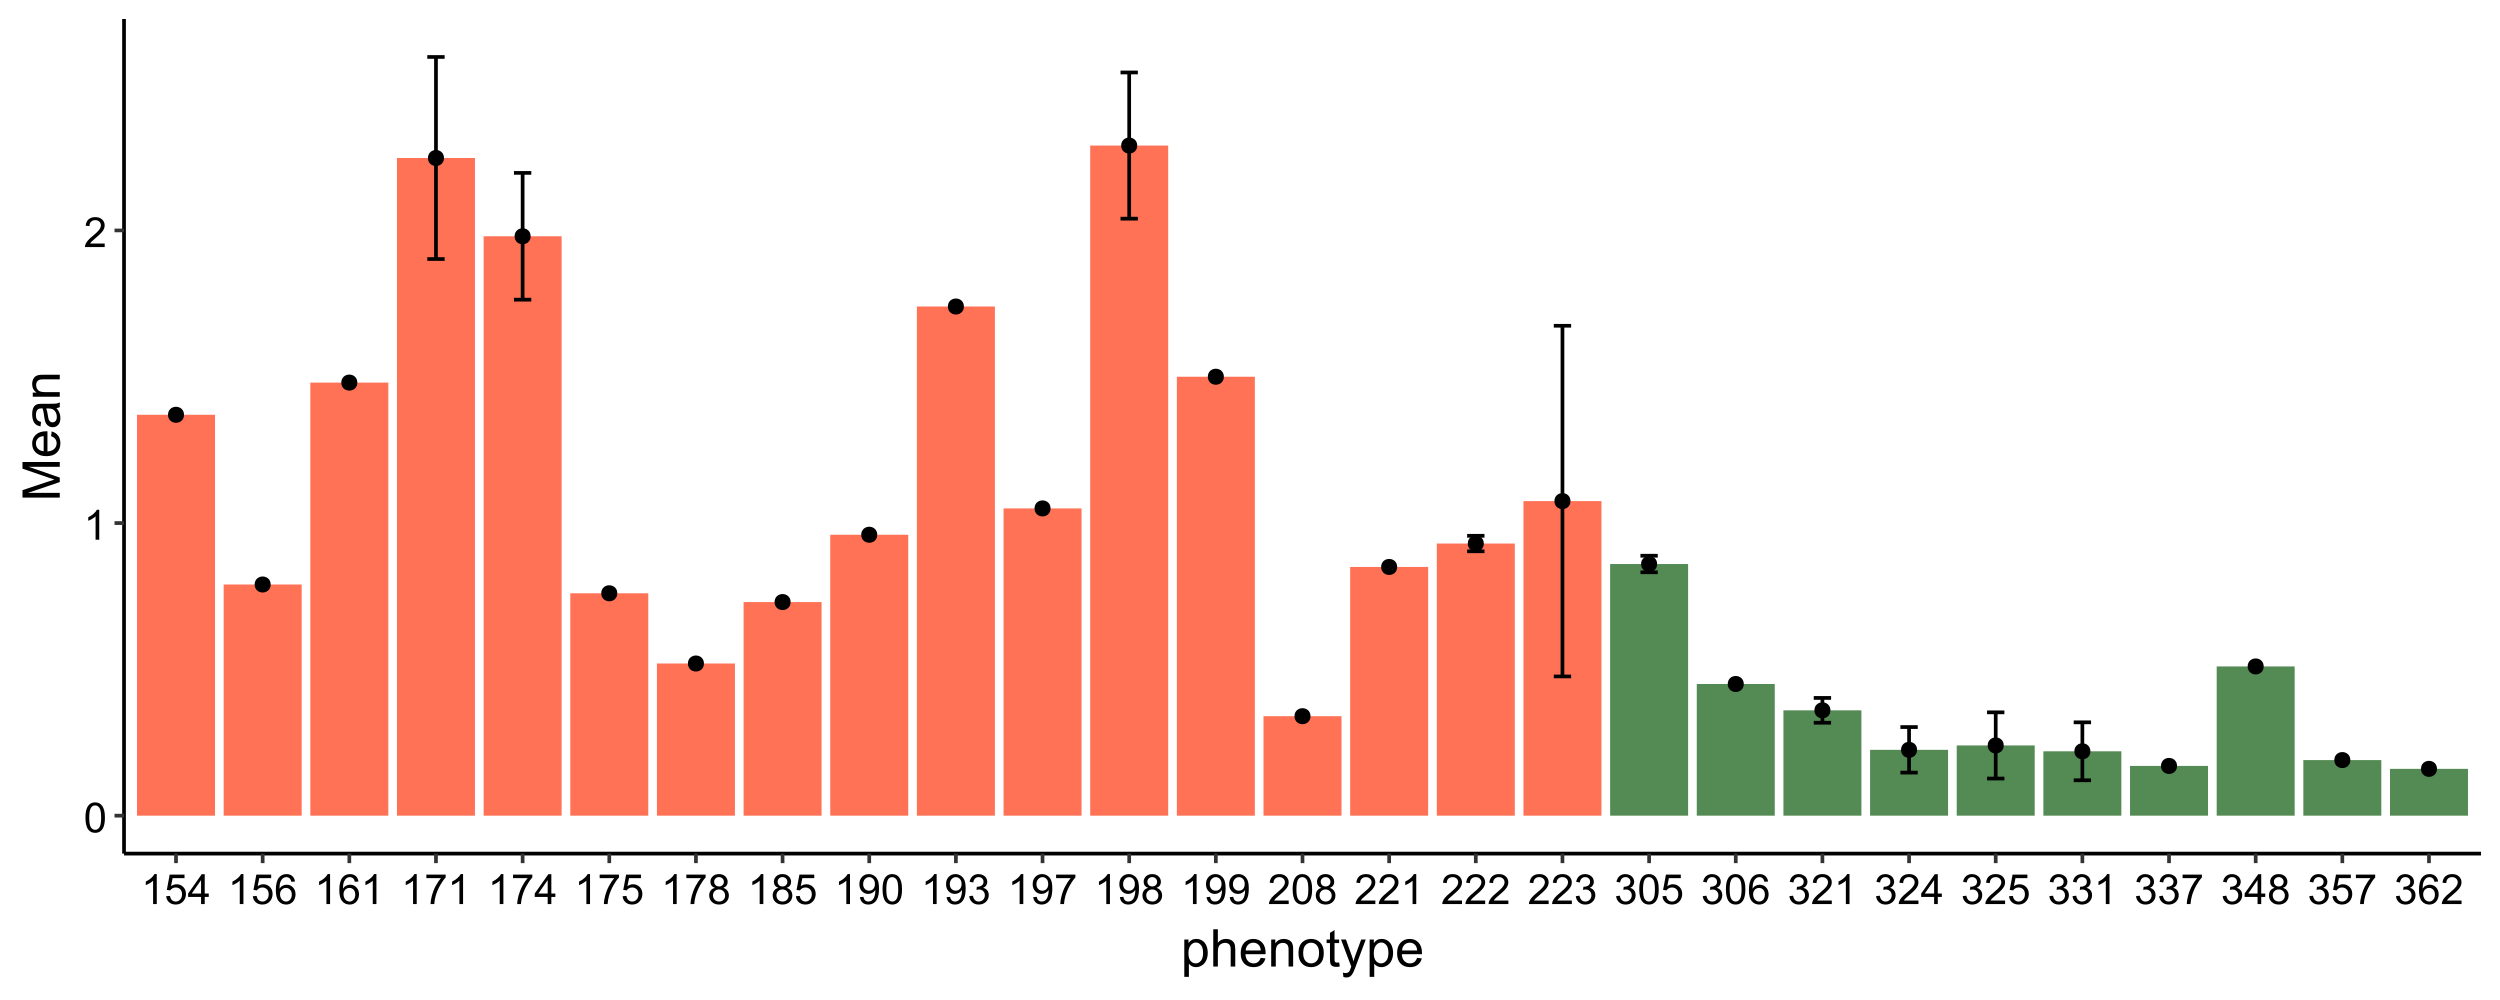 <?xml version="1.0" encoding="UTF-8"?>
<svg xmlns="http://www.w3.org/2000/svg" xmlns:xlink="http://www.w3.org/1999/xlink" width="720" height="288" viewBox="0 0 720 288">
<defs>
<g>
<g id="glyph-0-0">
<path d="M 0.5 -4.234 C 0.5 -5.25 0.602 -6.07 0.812 -6.688 C 1.02 -7.309 1.332 -7.785 1.742 -8.121 C 2.156 -8.457 2.672 -8.625 3.297 -8.625 C 3.758 -8.625 4.164 -8.531 4.512 -8.348 C 4.859 -8.16 5.145 -7.895 5.375 -7.543 C 5.598 -7.195 5.777 -6.77 5.906 -6.266 C 6.035 -5.766 6.102 -5.086 6.102 -4.234 C 6.102 -3.227 5.996 -2.414 5.789 -1.797 C 5.582 -1.176 5.273 -0.699 4.859 -0.359 C 4.449 -0.023 3.926 0.148 3.297 0.148 C 2.469 0.148 1.82 -0.152 1.348 -0.742 C 0.781 -1.461 0.5 -2.621 0.5 -4.234 M 1.582 -4.234 C 1.582 -2.824 1.746 -1.887 2.078 -1.422 C 2.406 -0.953 2.812 -0.719 3.297 -0.719 C 3.781 -0.719 4.191 -0.953 4.52 -1.422 C 4.852 -1.891 5.016 -2.828 5.016 -4.234 C 5.016 -5.648 4.852 -6.59 4.52 -7.055 C 4.191 -7.52 3.781 -7.75 3.289 -7.75 C 2.801 -7.75 2.414 -7.547 2.125 -7.137 C 1.766 -6.613 1.582 -5.645 1.582 -4.234 Z M 1.582 -4.234 "/>
</g>
<g id="glyph-0-1">
<path d="M 4.469 0 L 3.414 0 L 3.414 -6.719 C 3.16 -6.477 2.828 -6.234 2.418 -5.992 C 2.004 -5.75 1.633 -5.57 1.305 -5.449 L 1.305 -6.469 C 1.895 -6.746 2.41 -7.082 2.852 -7.477 C 3.293 -7.871 3.605 -8.254 3.789 -8.625 L 4.469 -8.625 Z M 4.469 0 "/>
</g>
<g id="glyph-0-2">
<path d="M 6.039 -1.016 L 6.039 0 L 0.363 0 C 0.355 -0.254 0.395 -0.5 0.484 -0.734 C 0.629 -1.117 0.863 -1.5 1.18 -1.875 C 1.5 -2.25 1.957 -2.684 2.562 -3.176 C 3.492 -3.941 4.125 -4.547 4.453 -4.996 C 4.781 -5.441 4.945 -5.867 4.945 -6.266 C 4.945 -6.68 4.797 -7.035 4.496 -7.32 C 4.199 -7.609 3.809 -7.75 3.328 -7.75 C 2.82 -7.75 2.414 -7.602 2.109 -7.297 C 1.805 -6.992 1.648 -6.57 1.648 -6.031 L 0.562 -6.141 C 0.637 -6.949 0.918 -7.566 1.398 -7.988 C 1.883 -8.414 2.535 -8.625 3.352 -8.625 C 4.176 -8.625 4.828 -8.398 5.309 -7.938 C 5.789 -7.484 6.031 -6.914 6.031 -6.242 C 6.031 -5.895 5.957 -5.559 5.82 -5.227 C 5.676 -4.895 5.445 -4.543 5.117 -4.18 C 4.793 -3.809 4.25 -3.305 3.492 -2.664 C 2.859 -2.133 2.453 -1.773 2.273 -1.586 C 2.094 -1.395 1.945 -1.203 1.828 -1.016 Z M 6.039 -1.016 "/>
</g>
<g id="glyph-0-3">
<path d="M 0.5 -2.25 L 1.605 -2.344 C 1.688 -1.805 1.879 -1.398 2.176 -1.129 C 2.477 -0.855 2.836 -0.719 3.258 -0.719 C 3.766 -0.719 4.195 -0.91 4.547 -1.297 C 4.898 -1.676 5.074 -2.188 5.074 -2.82 C 5.074 -3.418 4.906 -3.895 4.566 -4.242 C 4.23 -4.59 3.785 -4.762 3.242 -4.766 C 2.898 -4.762 2.594 -4.688 2.32 -4.531 C 2.047 -4.379 1.832 -4.18 1.676 -3.93 L 0.688 -4.062 L 1.516 -8.473 L 5.789 -8.473 L 5.789 -7.465 L 2.359 -7.465 L 1.898 -5.156 C 2.414 -5.516 2.953 -5.695 3.523 -5.695 C 4.273 -5.695 4.906 -5.434 5.422 -4.914 C 5.938 -4.395 6.195 -3.727 6.195 -2.914 C 6.195 -2.133 5.965 -1.461 5.516 -0.898 C 4.961 -0.203 4.211 0.148 3.258 0.148 C 2.477 0.148 1.84 -0.074 1.344 -0.508 C 0.852 -0.945 0.57 -1.527 0.5 -2.25 Z M 0.5 -2.25 "/>
</g>
<g id="glyph-0-4">
<path d="M 3.879 0 L 3.879 -2.055 L 0.152 -2.055 L 0.152 -3.023 L 4.07 -8.59 L 4.934 -8.59 L 4.934 -3.023 L 6.094 -3.023 L 6.094 -2.055 L 4.934 -2.055 L 4.934 0 L 3.879 0 M 3.879 -3.023 L 3.879 -6.898 L 1.188 -3.023 Z M 3.879 -3.023 "/>
</g>
<g id="glyph-0-5">
<path d="M 5.969 -6.484 L 4.922 -6.406 C 4.828 -6.816 4.695 -7.117 4.523 -7.305 C 4.238 -7.605 3.887 -7.758 3.469 -7.758 C 3.133 -7.758 2.836 -7.664 2.586 -7.477 C 2.25 -7.234 1.988 -6.879 1.797 -6.414 C 1.605 -5.949 1.508 -5.289 1.5 -4.43 C 1.754 -4.816 2.062 -5.102 2.43 -5.289 C 2.797 -5.477 3.184 -5.57 3.586 -5.57 C 4.289 -5.57 4.887 -5.312 5.383 -4.797 C 5.875 -4.277 6.125 -3.609 6.125 -2.789 C 6.125 -2.25 6.008 -1.75 5.773 -1.285 C 5.543 -0.824 5.223 -0.469 4.816 -0.223 C 4.41 0.023 3.949 0.148 3.434 0.148 C 2.555 0.148 1.836 -0.176 1.281 -0.824 C 0.727 -1.469 0.453 -2.535 0.453 -4.02 C 0.453 -5.68 0.758 -6.887 1.371 -7.641 C 1.906 -8.297 2.625 -8.625 3.531 -8.625 C 4.207 -8.625 4.762 -8.434 5.195 -8.055 C 5.625 -7.676 5.883 -7.156 5.969 -6.484 M 1.664 -2.781 C 1.664 -2.422 1.742 -2.07 1.895 -1.742 C 2.051 -1.406 2.266 -1.156 2.543 -0.98 C 2.82 -0.809 3.109 -0.719 3.414 -0.719 C 3.859 -0.719 4.242 -0.898 4.562 -1.258 C 4.883 -1.617 5.043 -2.105 5.047 -2.727 C 5.043 -3.316 4.887 -3.785 4.57 -4.129 C 4.254 -4.469 3.855 -4.641 3.375 -4.641 C 2.898 -4.641 2.492 -4.469 2.164 -4.129 C 1.828 -3.785 1.664 -3.336 1.664 -2.781 Z M 1.664 -2.781 "/>
</g>
<g id="glyph-0-6">
<path d="M 0.57 -7.465 L 0.57 -8.477 L 6.129 -8.477 L 6.129 -7.656 C 5.582 -7.074 5.039 -6.301 4.504 -5.336 C 3.965 -4.371 3.551 -3.383 3.258 -2.359 C 3.047 -1.641 2.914 -0.855 2.852 0 L 1.77 0 C 1.781 -0.676 1.914 -1.492 2.168 -2.449 C 2.422 -3.406 2.785 -4.328 3.262 -5.219 C 3.734 -6.105 4.238 -6.855 4.773 -7.465 Z M 0.57 -7.465 "/>
</g>
<g id="glyph-0-7">
<path d="M 2.121 -4.656 C 1.684 -4.816 1.359 -5.047 1.148 -5.344 C 0.938 -5.641 0.832 -5.996 0.832 -6.41 C 0.832 -7.035 1.059 -7.559 1.508 -7.984 C 1.953 -8.41 2.551 -8.625 3.297 -8.625 C 4.047 -8.625 4.652 -8.406 5.109 -7.973 C 5.566 -7.535 5.797 -7.004 5.797 -6.383 C 5.797 -5.98 5.691 -5.637 5.48 -5.34 C 5.273 -5.047 4.953 -4.816 4.531 -4.656 C 5.055 -4.484 5.457 -4.207 5.734 -3.828 C 6.008 -3.441 6.148 -2.984 6.148 -2.453 C 6.148 -1.719 5.887 -1.102 5.367 -0.602 C 4.848 -0.105 4.164 0.148 3.316 0.148 C 2.469 0.148 1.785 -0.105 1.266 -0.605 C 0.746 -1.109 0.484 -1.734 0.484 -2.484 C 0.484 -3.043 0.629 -3.512 0.91 -3.887 C 1.195 -4.266 1.598 -4.52 2.121 -4.656 M 1.91 -6.445 C 1.91 -6.039 2.039 -5.707 2.305 -5.449 C 2.562 -5.191 2.902 -5.062 3.32 -5.062 C 3.727 -5.062 4.062 -5.191 4.32 -5.445 C 4.582 -5.703 4.711 -6.016 4.711 -6.387 C 4.711 -6.773 4.578 -7.098 4.309 -7.363 C 4.043 -7.625 3.711 -7.758 3.312 -7.758 C 2.906 -7.758 2.574 -7.629 2.309 -7.371 C 2.043 -7.113 1.91 -6.805 1.91 -6.445 M 1.57 -2.477 C 1.57 -2.176 1.641 -1.887 1.785 -1.605 C 1.926 -1.324 2.141 -1.105 2.422 -0.953 C 2.703 -0.797 3.004 -0.719 3.328 -0.719 C 3.832 -0.719 4.25 -0.883 4.578 -1.207 C 4.906 -1.531 5.07 -1.941 5.07 -2.445 C 5.07 -2.949 4.898 -3.371 4.562 -3.703 C 4.223 -4.035 3.801 -4.203 3.293 -4.203 C 2.797 -4.203 2.387 -4.039 2.059 -3.711 C 1.734 -3.383 1.57 -2.969 1.57 -2.477 Z M 1.57 -2.477 "/>
</g>
<g id="glyph-0-8">
<path d="M 0.656 -1.984 L 1.672 -2.078 C 1.754 -1.602 1.918 -1.258 2.164 -1.043 C 2.402 -0.828 2.715 -0.719 3.094 -0.719 C 3.418 -0.719 3.703 -0.793 3.945 -0.945 C 4.191 -1.09 4.391 -1.289 4.547 -1.539 C 4.703 -1.785 4.832 -2.121 4.938 -2.543 C 5.043 -2.965 5.098 -3.395 5.098 -3.832 C 5.098 -3.879 5.094 -3.949 5.094 -4.043 C 4.883 -3.707 4.594 -3.434 4.227 -3.227 C 3.863 -3.016 3.465 -2.914 3.039 -2.914 C 2.328 -2.914 1.727 -3.172 1.234 -3.688 C 0.742 -4.203 0.5 -4.883 0.5 -5.727 C 0.5 -6.594 0.754 -7.297 1.27 -7.828 C 1.781 -8.359 2.426 -8.625 3.199 -8.625 C 3.758 -8.625 4.27 -8.473 4.73 -8.172 C 5.195 -7.871 5.547 -7.445 5.785 -6.887 C 6.027 -6.332 6.148 -5.523 6.148 -4.469 C 6.148 -3.371 6.027 -2.5 5.789 -1.848 C 5.551 -1.199 5.195 -0.703 4.727 -0.363 C 4.254 -0.023 3.703 0.148 3.07 0.148 C 2.398 0.148 1.848 -0.039 1.422 -0.414 C 0.996 -0.785 0.742 -1.309 0.656 -1.984 M 4.977 -5.777 C 4.973 -6.383 4.812 -6.863 4.492 -7.219 C 4.168 -7.574 3.781 -7.75 3.328 -7.75 C 2.859 -7.75 2.449 -7.559 2.102 -7.18 C 1.754 -6.793 1.582 -6.297 1.582 -5.688 C 1.582 -5.141 1.746 -4.699 2.078 -4.355 C 2.406 -4.016 2.812 -3.844 3.297 -3.844 C 3.785 -3.844 4.188 -4.016 4.504 -4.355 C 4.816 -4.699 4.973 -5.172 4.977 -5.777 Z M 4.977 -5.777 "/>
</g>
<g id="glyph-0-9">
<path d="M 0.504 -2.266 L 1.559 -2.406 C 1.68 -1.812 1.887 -1.379 2.176 -1.117 C 2.469 -0.852 2.82 -0.719 3.242 -0.719 C 3.734 -0.719 4.156 -0.891 4.496 -1.234 C 4.84 -1.578 5.008 -2.004 5.008 -2.516 C 5.008 -2.996 4.852 -3.398 4.535 -3.711 C 4.219 -4.027 3.816 -4.184 3.328 -4.184 C 3.129 -4.184 2.879 -4.145 2.586 -4.066 L 2.703 -4.992 C 2.773 -4.984 2.828 -4.98 2.871 -4.98 C 3.32 -4.98 3.723 -5.098 4.086 -5.332 C 4.441 -5.566 4.621 -5.926 4.625 -6.414 C 4.621 -6.805 4.492 -7.121 4.23 -7.375 C 3.969 -7.629 3.629 -7.758 3.219 -7.758 C 2.805 -7.758 2.465 -7.629 2.191 -7.371 C 1.918 -7.113 1.742 -6.727 1.664 -6.211 L 0.609 -6.398 C 0.738 -7.105 1.031 -7.652 1.488 -8.043 C 1.945 -8.43 2.516 -8.625 3.195 -8.625 C 3.664 -8.625 4.094 -8.523 4.488 -8.324 C 4.883 -8.121 5.184 -7.848 5.395 -7.5 C 5.602 -7.152 5.707 -6.781 5.707 -6.391 C 5.707 -6.02 5.609 -5.684 5.406 -5.379 C 5.211 -5.074 4.914 -4.832 4.523 -4.652 C 5.031 -4.535 5.426 -4.293 5.707 -3.922 C 5.988 -3.555 6.129 -3.09 6.129 -2.539 C 6.129 -1.789 5.855 -1.152 5.309 -0.629 C 4.762 -0.109 4.07 0.152 3.234 0.152 C 2.48 0.152 1.855 -0.074 1.355 -0.523 C 0.859 -0.969 0.574 -1.555 0.504 -2.266 Z M 0.504 -2.266 "/>
</g>
<g id="glyph-1-0">
<path d="M 0.988 2.98 L 0.988 -7.777 L 2.191 -7.777 L 2.191 -6.766 C 2.473 -7.164 2.793 -7.461 3.148 -7.656 C 3.504 -7.855 3.938 -7.953 4.445 -7.953 C 5.109 -7.953 5.695 -7.781 6.203 -7.441 C 6.711 -7.098 7.094 -6.617 7.352 -5.996 C 7.613 -5.371 7.742 -4.691 7.742 -3.949 C 7.742 -3.152 7.598 -2.434 7.312 -1.797 C 7.027 -1.16 6.613 -0.672 6.066 -0.332 C 5.523 0.008 4.953 0.176 4.352 0.176 C 3.91 0.176 3.516 0.082 3.168 -0.102 C 2.82 -0.289 2.531 -0.523 2.309 -0.805 L 2.309 2.98 L 0.988 2.98 M 2.184 -3.844 C 2.184 -2.844 2.387 -2.105 2.789 -1.625 C 3.195 -1.148 3.688 -0.906 4.262 -0.906 C 4.848 -0.906 5.352 -1.156 5.77 -1.652 C 6.184 -2.148 6.395 -2.914 6.395 -3.953 C 6.395 -4.945 6.191 -5.688 5.781 -6.18 C 5.375 -6.676 4.887 -6.922 4.32 -6.922 C 3.758 -6.922 3.262 -6.66 2.832 -6.133 C 2.398 -5.609 2.184 -4.848 2.184 -3.844 Z M 2.184 -3.844 "/>
</g>
<g id="glyph-1-1">
<path d="M 0.988 0 L 0.988 -10.738 L 2.309 -10.738 L 2.309 -6.883 C 2.922 -7.598 3.699 -7.953 4.637 -7.953 C 5.211 -7.953 5.711 -7.84 6.137 -7.613 C 6.562 -7.387 6.867 -7.074 7.051 -6.672 C 7.234 -6.273 7.324 -5.691 7.324 -4.93 L 7.324 0 L 6.008 0 L 6.008 -4.93 C 6.008 -5.59 5.863 -6.066 5.578 -6.367 C 5.293 -6.668 4.887 -6.82 4.367 -6.82 C 3.973 -6.82 3.605 -6.719 3.262 -6.516 C 2.918 -6.312 2.672 -6.039 2.527 -5.691 C 2.379 -5.344 2.309 -4.867 2.309 -4.254 L 2.309 0 Z M 0.988 0 "/>
</g>
<g id="glyph-1-2">
<path d="M 6.312 -2.504 L 7.676 -2.336 C 7.461 -1.539 7.062 -0.922 6.48 -0.484 C 5.902 -0.043 5.16 0.176 4.254 0.176 C 3.117 0.176 2.215 -0.176 1.551 -0.875 C 0.883 -1.574 0.551 -2.559 0.551 -3.824 C 0.551 -5.133 0.887 -6.148 1.559 -6.871 C 2.234 -7.594 3.109 -7.953 4.184 -7.953 C 5.223 -7.953 6.07 -7.602 6.73 -6.891 C 7.391 -6.184 7.719 -5.188 7.719 -3.902 C 7.719 -3.824 7.719 -3.707 7.711 -3.551 L 1.91 -3.551 C 1.961 -2.699 2.203 -2.043 2.637 -1.59 C 3.07 -1.137 3.613 -0.906 4.262 -0.906 C 4.746 -0.906 5.16 -1.035 5.5 -1.289 C 5.844 -1.543 6.113 -1.949 6.312 -2.504 M 1.984 -4.637 L 6.328 -4.637 C 6.27 -5.289 6.102 -5.781 5.828 -6.109 C 5.41 -6.617 4.867 -6.871 4.195 -6.871 C 3.59 -6.871 3.082 -6.668 2.668 -6.262 C 2.258 -5.855 2.027 -5.316 1.984 -4.637 Z M 1.984 -4.637 "/>
</g>
<g id="glyph-1-3">
<path d="M 0.988 0 L 0.988 -7.777 L 2.176 -7.777 L 2.176 -6.672 C 2.746 -7.527 3.57 -7.953 4.652 -7.953 C 5.121 -7.953 5.551 -7.871 5.945 -7.703 C 6.336 -7.531 6.629 -7.312 6.828 -7.039 C 7.02 -6.766 7.156 -6.441 7.234 -6.062 C 7.285 -5.82 7.309 -5.395 7.309 -4.781 L 7.309 0 L 5.992 0 L 5.992 -4.73 C 5.992 -5.27 5.941 -5.672 5.836 -5.938 C 5.734 -6.203 5.555 -6.414 5.293 -6.574 C 5.031 -6.73 4.723 -6.812 4.371 -6.812 C 3.812 -6.812 3.328 -6.633 2.918 -6.277 C 2.512 -5.922 2.309 -5.242 2.309 -4.25 L 2.309 0 Z M 0.988 0 "/>
</g>
<g id="glyph-1-4">
<path d="M 0.5 -3.891 C 0.5 -5.328 0.898 -6.395 1.699 -7.09 C 2.367 -7.664 3.184 -7.953 4.145 -7.953 C 5.215 -7.953 6.09 -7.605 6.766 -6.902 C 7.445 -6.203 7.785 -5.234 7.785 -4 C 7.785 -2.996 7.637 -2.211 7.336 -1.637 C 7.035 -1.062 6.598 -0.617 6.023 -0.301 C 5.449 0.016 4.824 0.176 4.145 0.176 C 3.055 0.176 2.176 -0.172 1.504 -0.871 C 0.832 -1.57 0.5 -2.574 0.5 -3.891 M 1.852 -3.891 C 1.852 -2.895 2.07 -2.148 2.504 -1.652 C 2.938 -1.156 3.484 -0.906 4.145 -0.906 C 4.801 -0.906 5.344 -1.156 5.777 -1.656 C 6.215 -2.152 6.43 -2.914 6.43 -3.934 C 6.43 -4.895 6.211 -5.625 5.773 -6.121 C 5.34 -6.613 4.793 -6.863 4.145 -6.863 C 3.484 -6.863 2.938 -6.617 2.504 -6.125 C 2.07 -5.629 1.852 -4.887 1.852 -3.891 Z M 1.852 -3.891 "/>
</g>
<g id="glyph-1-5">
<path d="M 3.867 -1.18 L 4.059 -0.016 C 3.688 0.062 3.355 0.102 3.062 0.102 C 2.582 0.102 2.211 0.027 1.949 -0.125 C 1.684 -0.277 1.5 -0.477 1.391 -0.723 C 1.285 -0.969 1.23 -1.488 1.23 -2.277 L 1.23 -6.754 L 0.266 -6.754 L 0.266 -7.777 L 1.23 -7.777 L 1.23 -9.703 L 2.543 -10.496 L 2.543 -7.777 L 3.867 -7.777 L 3.867 -6.754 L 2.543 -6.754 L 2.543 -2.203 C 2.543 -1.828 2.566 -1.586 2.609 -1.48 C 2.656 -1.371 2.734 -1.285 2.84 -1.223 C 2.941 -1.16 3.094 -1.129 3.289 -1.129 C 3.434 -1.129 3.629 -1.145 3.867 -1.18 Z M 3.867 -1.18 "/>
</g>
<g id="glyph-1-6">
<path d="M 0.93 2.996 L 0.785 1.758 C 1.07 1.836 1.324 1.875 1.539 1.875 C 1.832 1.875 2.066 1.824 2.242 1.727 C 2.418 1.629 2.562 1.492 2.672 1.32 C 2.758 1.188 2.891 0.859 3.078 0.336 C 3.102 0.266 3.141 0.156 3.195 0.016 L 0.242 -7.777 L 1.664 -7.777 L 3.281 -3.273 C 3.492 -2.703 3.68 -2.102 3.844 -1.473 C 3.996 -2.078 4.176 -2.668 4.387 -3.246 L 6.051 -7.777 L 7.367 -7.777 L 4.41 0.133 C 4.09 0.984 3.844 1.574 3.668 1.898 C 3.434 2.332 3.168 2.648 2.863 2.852 C 2.562 3.055 2.199 3.156 1.781 3.156 C 1.527 3.156 1.242 3.102 0.93 2.996 Z M 0.93 2.996 "/>
</g>
<g id="glyph-2-0">
<path d="M 0 -1.113 L -10.738 -1.113 L -10.738 -3.254 L -3.133 -5.793 C -2.426 -6.027 -1.898 -6.199 -1.547 -6.305 C -1.938 -6.43 -2.508 -6.617 -3.266 -6.879 L -10.738 -9.449 L -10.738 -11.359 L 0 -11.359 L 0 -9.992 L -8.988 -9.992 L 0 -6.871 L 0 -5.59 L -9.141 -2.484 L 0 -2.484 Z M 0 -1.113 "/>
</g>
<g id="glyph-2-1">
<path d="M -2.504 -6.312 L -2.336 -7.676 C -1.539 -7.461 -0.922 -7.062 -0.484 -6.48 C -0.043 -5.902 0.176 -5.16 0.176 -4.254 C 0.176 -3.117 -0.176 -2.215 -0.875 -1.551 C -1.574 -0.883 -2.559 -0.551 -3.824 -0.551 C -5.133 -0.551 -6.148 -0.887 -6.871 -1.559 C -7.594 -2.234 -7.953 -3.109 -7.953 -4.184 C -7.953 -5.223 -7.602 -6.07 -6.891 -6.73 C -6.184 -7.391 -5.188 -7.719 -3.902 -7.719 C -3.824 -7.719 -3.707 -7.719 -3.551 -7.711 L -3.551 -1.91 C -2.699 -1.961 -2.043 -2.203 -1.59 -2.637 C -1.137 -3.07 -0.906 -3.613 -0.906 -4.262 C -0.906 -4.746 -1.035 -5.16 -1.289 -5.5 C -1.543 -5.844 -1.949 -6.113 -2.504 -6.312 M -4.637 -1.984 L -4.637 -6.328 C -5.289 -6.27 -5.781 -6.102 -6.109 -5.828 C -6.617 -5.41 -6.871 -4.867 -6.871 -4.195 C -6.871 -3.59 -6.668 -3.082 -6.262 -2.668 C -5.855 -2.258 -5.316 -2.027 -4.637 -1.984 Z M -4.637 -1.984 "/>
</g>
<g id="glyph-2-2">
<path d="M -0.961 -6.062 C -0.543 -5.574 -0.25 -5.105 -0.082 -4.656 C 0.09 -4.203 0.176 -3.719 0.176 -3.199 C 0.176 -2.348 -0.031 -1.688 -0.449 -1.23 C -0.867 -0.77 -1.402 -0.543 -2.051 -0.543 C -2.43 -0.543 -2.781 -0.629 -3.094 -0.801 C -3.41 -0.977 -3.664 -1.203 -3.852 -1.484 C -4.043 -1.766 -4.188 -2.082 -4.285 -2.434 C -4.352 -2.691 -4.418 -3.082 -4.484 -3.605 C -4.609 -4.668 -4.762 -5.453 -4.938 -5.953 C -5.117 -5.961 -5.23 -5.961 -5.281 -5.961 C -5.816 -5.961 -6.195 -5.836 -6.414 -5.59 C -6.715 -5.25 -6.863 -4.75 -6.863 -4.086 C -6.863 -3.465 -6.754 -3.008 -6.535 -2.715 C -6.32 -2.418 -5.934 -2.199 -5.383 -2.059 L -5.559 -0.77 C -6.109 -0.887 -6.555 -1.078 -6.895 -1.348 C -7.234 -1.617 -7.496 -2.004 -7.68 -2.512 C -7.863 -3.02 -7.953 -3.609 -7.953 -4.277 C -7.953 -4.941 -7.875 -5.48 -7.719 -5.895 C -7.562 -6.312 -7.367 -6.617 -7.129 -6.812 C -6.895 -7.008 -6.594 -7.145 -6.234 -7.223 C -6.008 -7.266 -5.602 -7.289 -5.016 -7.289 L -3.258 -7.289 C -2.035 -7.289 -1.258 -7.316 -0.934 -7.371 C -0.609 -7.43 -0.297 -7.539 0 -7.703 L 0 -6.328 C -0.273 -6.191 -0.594 -6.102 -0.961 -6.062 M -3.902 -5.953 C -3.707 -5.477 -3.543 -4.758 -3.406 -3.801 C -3.328 -3.258 -3.238 -2.875 -3.141 -2.652 C -3.043 -2.426 -2.902 -2.254 -2.715 -2.133 C -2.527 -2.008 -2.316 -1.949 -2.086 -1.949 C -1.734 -1.949 -1.441 -2.082 -1.207 -2.348 C -0.973 -2.613 -0.855 -3.004 -0.855 -3.516 C -0.855 -4.023 -0.969 -4.477 -1.191 -4.871 C -1.414 -5.266 -1.715 -5.555 -2.102 -5.742 C -2.398 -5.883 -2.84 -5.953 -3.422 -5.953 Z M -3.902 -5.953 "/>
</g>
<g id="glyph-2-3">
<path d="M 0 -0.988 L -7.777 -0.988 L -7.777 -2.176 L -6.672 -2.176 C -7.527 -2.746 -7.953 -3.57 -7.953 -4.652 C -7.953 -5.121 -7.871 -5.551 -7.703 -5.945 C -7.531 -6.336 -7.312 -6.629 -7.039 -6.828 C -6.766 -7.02 -6.441 -7.156 -6.062 -7.234 C -5.82 -7.285 -5.395 -7.309 -4.781 -7.309 L 0 -7.309 L 0 -5.992 L -4.73 -5.992 C -5.27 -5.992 -5.672 -5.941 -5.938 -5.836 C -6.203 -5.734 -6.414 -5.555 -6.574 -5.293 C -6.73 -5.031 -6.812 -4.723 -6.812 -4.371 C -6.812 -3.812 -6.633 -3.328 -6.277 -2.918 C -5.922 -2.512 -5.242 -2.309 -4.25 -2.309 L 0 -2.309 Z M 0 -0.988 "/>
</g>
</g>
<clipPath id="clip-0">
<path clip-rule="nonzero" d="M 35.719 5.48 L 714.52 5.48 L 714.52 245.84 L 35.719 245.84 Z M 35.719 5.48 "/>
</clipPath>
</defs>
<rect x="-72" y="-28.8" width="864" height="345.6" fill="rgb(100%, 100%, 100%)" fill-opacity="1"/>
<rect x="-72" y="-28.8" width="864" height="345.6" fill="rgb(100%, 100%, 100%)" fill-opacity="1"/>
<path fill="none" stroke-width="1.067" stroke-linecap="round" stroke-linejoin="round" stroke="rgb(100%, 100%, 100%)" stroke-opacity="1" stroke-miterlimit="10" d="M 0 288 L 720 288 L 720 0 L 0 0 Z M 0 288 "/>
<g clip-path="url(#clip-0)">
<path fill-rule="nonzero" fill="rgb(100%, 100%, 100%)" fill-opacity="1" d="M 35.719 245.84 L 714.52 245.84 L 714.52 5.48 L 35.719 5.48 Z M 35.719 245.84 "/>
</g>
<path fill-rule="nonzero" fill="rgb(100%, 44.706%, 33.725%)" fill-opacity="1" d="M 39.461 234.914 L 61.922 234.914 L 61.922 119.457 L 39.461 119.457 Z M 39.461 234.914 "/>
<path fill-rule="nonzero" fill="rgb(100%, 44.706%, 33.725%)" fill-opacity="1" d="M 64.418 234.914 L 86.879 234.914 L 86.879 168.336 L 64.418 168.336 Z M 64.418 234.914 "/>
<path fill-rule="nonzero" fill="rgb(100%, 44.706%, 33.725%)" fill-opacity="1" d="M 89.375 234.914 L 111.836 234.914 L 111.836 110.188 L 89.375 110.188 Z M 89.375 234.914 "/>
<path fill-rule="nonzero" fill="rgb(100%, 44.706%, 33.725%)" fill-opacity="1" d="M 114.328 234.914 L 136.789 234.914 L 136.789 45.504 L 114.328 45.504 Z M 114.328 234.914 "/>
<path fill-rule="nonzero" fill="rgb(100%, 44.706%, 33.725%)" fill-opacity="1" d="M 139.285 234.914 L 161.746 234.914 L 161.746 68.047 L 139.285 68.047 Z M 139.285 234.914 "/>
<path fill-rule="nonzero" fill="rgb(100%, 44.706%, 33.725%)" fill-opacity="1" d="M 164.242 234.914 L 186.703 234.914 L 186.703 170.863 L 164.242 170.863 Z M 164.242 234.914 "/>
<path fill-rule="nonzero" fill="rgb(100%, 44.706%, 33.725%)" fill-opacity="1" d="M 189.199 234.914 L 211.66 234.914 L 211.66 191.09 L 189.199 191.09 Z M 189.199 234.914 "/>
<path fill-rule="nonzero" fill="rgb(100%, 44.706%, 33.725%)" fill-opacity="1" d="M 214.152 234.914 L 236.613 234.914 L 236.613 173.395 L 214.152 173.395 Z M 214.152 234.914 "/>
<path fill-rule="nonzero" fill="rgb(100%, 44.706%, 33.725%)" fill-opacity="1" d="M 239.109 234.914 L 261.57 234.914 L 261.57 154.008 L 239.109 154.008 Z M 239.109 234.914 "/>
<path fill-rule="nonzero" fill="rgb(100%, 44.706%, 33.725%)" fill-opacity="1" d="M 264.066 234.914 L 286.527 234.914 L 286.527 88.273 L 264.066 88.273 Z M 264.066 234.914 "/>
<path fill-rule="nonzero" fill="rgb(100%, 44.706%, 33.725%)" fill-opacity="1" d="M 289.023 234.914 L 311.484 234.914 L 311.484 146.426 L 289.023 146.426 Z M 289.023 234.914 "/>
<path fill-rule="nonzero" fill="rgb(100%, 44.706%, 33.725%)" fill-opacity="1" d="M 313.977 234.914 L 336.438 234.914 L 336.438 41.922 L 313.977 41.922 Z M 313.977 234.914 "/>
<path fill-rule="nonzero" fill="rgb(100%, 44.706%, 33.725%)" fill-opacity="1" d="M 338.934 234.914 L 361.395 234.914 L 361.395 108.5 L 338.934 108.5 Z M 338.934 234.914 "/>
<path fill-rule="nonzero" fill="rgb(100%, 44.706%, 33.725%)" fill-opacity="1" d="M 363.891 234.914 L 386.352 234.914 L 386.352 206.262 L 363.891 206.262 Z M 363.891 234.914 "/>
<path fill-rule="nonzero" fill="rgb(100%, 44.706%, 33.725%)" fill-opacity="1" d="M 388.844 234.914 L 411.305 234.914 L 411.305 163.281 L 388.844 163.281 Z M 388.844 234.914 "/>
<path fill-rule="nonzero" fill="rgb(100%, 44.706%, 33.725%)" fill-opacity="1" d="M 413.801 234.914 L 436.262 234.914 L 436.262 156.539 L 413.801 156.539 Z M 413.801 234.914 "/>
<path fill-rule="nonzero" fill="rgb(100%, 44.706%, 33.725%)" fill-opacity="1" d="M 438.758 234.914 L 461.219 234.914 L 461.219 144.316 L 438.758 144.316 Z M 438.758 234.914 "/>
<path fill-rule="nonzero" fill="rgb(32.941%, 54.51%, 32.941%)" fill-opacity="1" d="M 463.715 234.914 L 486.176 234.914 L 486.176 162.438 L 463.715 162.438 Z M 463.715 234.914 "/>
<path fill-rule="nonzero" fill="rgb(32.941%, 54.51%, 32.941%)" fill-opacity="1" d="M 488.668 234.914 L 511.129 234.914 L 511.129 196.988 L 488.668 196.988 Z M 488.668 234.914 "/>
<path fill-rule="nonzero" fill="rgb(32.941%, 54.51%, 32.941%)" fill-opacity="1" d="M 513.625 234.914 L 536.086 234.914 L 536.086 204.574 L 513.625 204.574 Z M 513.625 234.914 "/>
<path fill-rule="nonzero" fill="rgb(32.941%, 54.51%, 32.941%)" fill-opacity="1" d="M 538.582 234.914 L 561.043 234.914 L 561.043 215.953 L 538.582 215.953 Z M 538.582 234.914 "/>
<path fill-rule="nonzero" fill="rgb(32.941%, 54.51%, 32.941%)" fill-opacity="1" d="M 563.535 234.914 L 585.996 234.914 L 585.996 214.688 L 563.535 214.688 Z M 563.535 234.914 "/>
<path fill-rule="nonzero" fill="rgb(32.941%, 54.51%, 32.941%)" fill-opacity="1" d="M 588.492 234.914 L 610.953 234.914 L 610.953 216.375 L 588.492 216.375 Z M 588.492 234.914 "/>
<path fill-rule="nonzero" fill="rgb(32.941%, 54.51%, 32.941%)" fill-opacity="1" d="M 613.449 234.914 L 635.91 234.914 L 635.91 220.586 L 613.449 220.586 Z M 613.449 234.914 "/>
<path fill-rule="nonzero" fill="rgb(32.941%, 54.51%, 32.941%)" fill-opacity="1" d="M 638.406 234.914 L 660.867 234.914 L 660.867 191.934 L 638.406 191.934 Z M 638.406 234.914 "/>
<path fill-rule="nonzero" fill="rgb(32.941%, 54.51%, 32.941%)" fill-opacity="1" d="M 663.359 234.914 L 685.82 234.914 L 685.82 218.902 L 663.359 218.902 Z M 663.359 234.914 "/>
<path fill-rule="nonzero" fill="rgb(32.941%, 54.51%, 32.941%)" fill-opacity="1" d="M 688.316 234.914 L 710.777 234.914 L 710.777 221.43 L 688.316 221.43 Z M 688.316 234.914 "/>
<path fill="none" stroke-width="1.067" stroke-linecap="butt" stroke-linejoin="round" stroke="rgb(0%, 0%, 0%)" stroke-opacity="1" stroke-miterlimit="10" d="M 123.062 16.406 L 128.055 16.406 "/>
<path fill="none" stroke-width="1.067" stroke-linecap="butt" stroke-linejoin="round" stroke="rgb(0%, 0%, 0%)" stroke-opacity="1" stroke-miterlimit="10" d="M 125.559 16.406 L 125.559 74.605 "/>
<path fill="none" stroke-width="1.067" stroke-linecap="butt" stroke-linejoin="round" stroke="rgb(0%, 0%, 0%)" stroke-opacity="1" stroke-miterlimit="10" d="M 123.062 74.605 L 128.055 74.605 "/>
<path fill="none" stroke-width="1.067" stroke-linecap="butt" stroke-linejoin="round" stroke="rgb(0%, 0%, 0%)" stroke-opacity="1" stroke-miterlimit="10" d="M 148.02 49.797 L 153.012 49.797 "/>
<path fill="none" stroke-width="1.067" stroke-linecap="butt" stroke-linejoin="round" stroke="rgb(0%, 0%, 0%)" stroke-opacity="1" stroke-miterlimit="10" d="M 150.516 49.797 L 150.516 86.301 "/>
<path fill="none" stroke-width="1.067" stroke-linecap="butt" stroke-linejoin="round" stroke="rgb(0%, 0%, 0%)" stroke-opacity="1" stroke-miterlimit="10" d="M 148.02 86.301 L 153.012 86.301 "/>
<path fill="none" stroke-width="1.067" stroke-linecap="butt" stroke-linejoin="round" stroke="rgb(0%, 0%, 0%)" stroke-opacity="1" stroke-miterlimit="10" d="M 322.711 20.871 L 327.703 20.871 "/>
<path fill="none" stroke-width="1.067" stroke-linecap="butt" stroke-linejoin="round" stroke="rgb(0%, 0%, 0%)" stroke-opacity="1" stroke-miterlimit="10" d="M 325.207 20.871 L 325.207 62.977 "/>
<path fill="none" stroke-width="1.067" stroke-linecap="butt" stroke-linejoin="round" stroke="rgb(0%, 0%, 0%)" stroke-opacity="1" stroke-miterlimit="10" d="M 322.711 62.977 L 327.703 62.977 "/>
<path fill="none" stroke-width="1.067" stroke-linecap="butt" stroke-linejoin="round" stroke="rgb(0%, 0%, 0%)" stroke-opacity="1" stroke-miterlimit="10" d="M 422.535 154.309 L 427.527 154.309 "/>
<path fill="none" stroke-width="1.067" stroke-linecap="butt" stroke-linejoin="round" stroke="rgb(0%, 0%, 0%)" stroke-opacity="1" stroke-miterlimit="10" d="M 425.031 154.309 L 425.031 158.77 "/>
<path fill="none" stroke-width="1.067" stroke-linecap="butt" stroke-linejoin="round" stroke="rgb(0%, 0%, 0%)" stroke-opacity="1" stroke-miterlimit="10" d="M 422.535 158.77 L 427.527 158.77 "/>
<path fill="none" stroke-width="1.067" stroke-linecap="butt" stroke-linejoin="round" stroke="rgb(0%, 0%, 0%)" stroke-opacity="1" stroke-miterlimit="10" d="M 447.492 93.824 L 452.484 93.824 "/>
<path fill="none" stroke-width="1.067" stroke-linecap="butt" stroke-linejoin="round" stroke="rgb(0%, 0%, 0%)" stroke-opacity="1" stroke-miterlimit="10" d="M 449.988 93.824 L 449.988 194.812 "/>
<path fill="none" stroke-width="1.067" stroke-linecap="butt" stroke-linejoin="round" stroke="rgb(0%, 0%, 0%)" stroke-opacity="1" stroke-miterlimit="10" d="M 447.492 194.812 L 452.484 194.812 "/>
<path fill="none" stroke-width="1.067" stroke-linecap="butt" stroke-linejoin="round" stroke="rgb(0%, 0%, 0%)" stroke-opacity="1" stroke-miterlimit="10" d="M 472.449 160.055 L 477.438 160.055 "/>
<path fill="none" stroke-width="1.067" stroke-linecap="butt" stroke-linejoin="round" stroke="rgb(0%, 0%, 0%)" stroke-opacity="1" stroke-miterlimit="10" d="M 474.945 160.055 L 474.945 164.82 "/>
<path fill="none" stroke-width="1.067" stroke-linecap="butt" stroke-linejoin="round" stroke="rgb(0%, 0%, 0%)" stroke-opacity="1" stroke-miterlimit="10" d="M 472.449 164.82 L 477.438 164.82 "/>
<path fill="none" stroke-width="1.067" stroke-linecap="butt" stroke-linejoin="round" stroke="rgb(0%, 0%, 0%)" stroke-opacity="1" stroke-miterlimit="10" d="M 522.359 201 L 527.352 201 "/>
<path fill="none" stroke-width="1.067" stroke-linecap="butt" stroke-linejoin="round" stroke="rgb(0%, 0%, 0%)" stroke-opacity="1" stroke-miterlimit="10" d="M 524.855 201 L 524.855 208.152 "/>
<path fill="none" stroke-width="1.067" stroke-linecap="butt" stroke-linejoin="round" stroke="rgb(0%, 0%, 0%)" stroke-opacity="1" stroke-miterlimit="10" d="M 522.359 208.152 L 527.352 208.152 "/>
<path fill="none" stroke-width="1.067" stroke-linecap="butt" stroke-linejoin="round" stroke="rgb(0%, 0%, 0%)" stroke-opacity="1" stroke-miterlimit="10" d="M 547.316 209.398 L 552.309 209.398 "/>
<path fill="none" stroke-width="1.067" stroke-linecap="butt" stroke-linejoin="round" stroke="rgb(0%, 0%, 0%)" stroke-opacity="1" stroke-miterlimit="10" d="M 549.812 209.398 L 549.812 222.508 "/>
<path fill="none" stroke-width="1.067" stroke-linecap="butt" stroke-linejoin="round" stroke="rgb(0%, 0%, 0%)" stroke-opacity="1" stroke-miterlimit="10" d="M 547.316 222.508 L 552.309 222.508 "/>
<path fill="none" stroke-width="1.067" stroke-linecap="butt" stroke-linejoin="round" stroke="rgb(0%, 0%, 0%)" stroke-opacity="1" stroke-miterlimit="10" d="M 572.273 205.152 L 577.262 205.152 "/>
<path fill="none" stroke-width="1.067" stroke-linecap="butt" stroke-linejoin="round" stroke="rgb(0%, 0%, 0%)" stroke-opacity="1" stroke-miterlimit="10" d="M 574.766 205.152 L 574.766 224.223 "/>
<path fill="none" stroke-width="1.067" stroke-linecap="butt" stroke-linejoin="round" stroke="rgb(0%, 0%, 0%)" stroke-opacity="1" stroke-miterlimit="10" d="M 572.273 224.223 L 577.262 224.223 "/>
<path fill="none" stroke-width="1.067" stroke-linecap="butt" stroke-linejoin="round" stroke="rgb(0%, 0%, 0%)" stroke-opacity="1" stroke-miterlimit="10" d="M 597.227 208.031 L 602.219 208.031 "/>
<path fill="none" stroke-width="1.067" stroke-linecap="butt" stroke-linejoin="round" stroke="rgb(0%, 0%, 0%)" stroke-opacity="1" stroke-miterlimit="10" d="M 599.723 208.031 L 599.723 224.715 "/>
<path fill="none" stroke-width="1.067" stroke-linecap="butt" stroke-linejoin="round" stroke="rgb(0%, 0%, 0%)" stroke-opacity="1" stroke-miterlimit="10" d="M 597.227 224.715 L 602.219 224.715 "/>
<path fill-rule="nonzero" fill="rgb(0%, 0%, 0%)" fill-opacity="1" stroke-width="0.709" stroke-linecap="round" stroke-linejoin="round" stroke="rgb(0%, 0%, 0%)" stroke-opacity="1" stroke-miterlimit="10" d="M 52.648 119.457 C 52.648 122.062 48.738 122.062 48.738 119.457 C 48.738 116.852 52.648 116.852 52.648 119.457 "/>
<path fill-rule="nonzero" fill="rgb(0%, 0%, 0%)" fill-opacity="1" stroke-width="0.709" stroke-linecap="round" stroke-linejoin="round" stroke="rgb(0%, 0%, 0%)" stroke-opacity="1" stroke-miterlimit="10" d="M 77.602 168.336 C 77.602 170.941 73.691 170.941 73.691 168.336 C 73.691 165.73 77.602 165.73 77.602 168.336 "/>
<path fill-rule="nonzero" fill="rgb(0%, 0%, 0%)" fill-opacity="1" stroke-width="0.709" stroke-linecap="round" stroke-linejoin="round" stroke="rgb(0%, 0%, 0%)" stroke-opacity="1" stroke-miterlimit="10" d="M 102.559 110.188 C 102.559 112.793 98.648 112.793 98.648 110.188 C 98.648 107.578 102.559 107.578 102.559 110.188 "/>
<path fill-rule="nonzero" fill="rgb(0%, 0%, 0%)" fill-opacity="1" stroke-width="0.709" stroke-linecap="round" stroke-linejoin="round" stroke="rgb(0%, 0%, 0%)" stroke-opacity="1" stroke-miterlimit="10" d="M 127.516 45.504 C 127.516 48.109 123.605 48.109 123.605 45.504 C 123.605 42.898 127.516 42.898 127.516 45.504 "/>
<path fill-rule="nonzero" fill="rgb(0%, 0%, 0%)" fill-opacity="1" stroke-width="0.709" stroke-linecap="round" stroke-linejoin="round" stroke="rgb(0%, 0%, 0%)" stroke-opacity="1" stroke-miterlimit="10" d="M 152.473 68.047 C 152.473 70.656 148.562 70.656 148.562 68.047 C 148.562 65.441 152.473 65.441 152.473 68.047 "/>
<path fill-rule="nonzero" fill="rgb(0%, 0%, 0%)" fill-opacity="1" stroke-width="0.709" stroke-linecap="round" stroke-linejoin="round" stroke="rgb(0%, 0%, 0%)" stroke-opacity="1" stroke-miterlimit="10" d="M 177.426 170.863 C 177.426 173.473 173.516 173.473 173.516 170.863 C 173.516 168.258 177.426 168.258 177.426 170.863 "/>
<path fill-rule="nonzero" fill="rgb(0%, 0%, 0%)" fill-opacity="1" stroke-width="0.709" stroke-linecap="round" stroke-linejoin="round" stroke="rgb(0%, 0%, 0%)" stroke-opacity="1" stroke-miterlimit="10" d="M 202.383 191.09 C 202.383 193.699 198.473 193.699 198.473 191.09 C 198.473 188.484 202.383 188.484 202.383 191.09 "/>
<path fill-rule="nonzero" fill="rgb(0%, 0%, 0%)" fill-opacity="1" stroke-width="0.709" stroke-linecap="round" stroke-linejoin="round" stroke="rgb(0%, 0%, 0%)" stroke-opacity="1" stroke-miterlimit="10" d="M 227.34 173.395 C 227.34 176 223.43 176 223.43 173.395 C 223.43 170.785 227.34 170.785 227.34 173.395 "/>
<path fill-rule="nonzero" fill="rgb(0%, 0%, 0%)" fill-opacity="1" stroke-width="0.709" stroke-linecap="round" stroke-linejoin="round" stroke="rgb(0%, 0%, 0%)" stroke-opacity="1" stroke-miterlimit="10" d="M 252.293 154.008 C 252.293 156.617 248.387 156.617 248.387 154.008 C 248.387 151.402 252.293 151.402 252.293 154.008 "/>
<path fill-rule="nonzero" fill="rgb(0%, 0%, 0%)" fill-opacity="1" stroke-width="0.709" stroke-linecap="round" stroke-linejoin="round" stroke="rgb(0%, 0%, 0%)" stroke-opacity="1" stroke-miterlimit="10" d="M 277.25 88.273 C 277.25 90.883 273.34 90.883 273.34 88.273 C 273.34 85.668 277.25 85.668 277.25 88.273 "/>
<path fill-rule="nonzero" fill="rgb(0%, 0%, 0%)" fill-opacity="1" stroke-width="0.709" stroke-linecap="round" stroke-linejoin="round" stroke="rgb(0%, 0%, 0%)" stroke-opacity="1" stroke-miterlimit="10" d="M 302.207 146.426 C 302.207 149.031 298.297 149.031 298.297 146.426 C 298.297 143.82 302.207 143.82 302.207 146.426 "/>
<path fill-rule="nonzero" fill="rgb(0%, 0%, 0%)" fill-opacity="1" stroke-width="0.709" stroke-linecap="round" stroke-linejoin="round" stroke="rgb(0%, 0%, 0%)" stroke-opacity="1" stroke-miterlimit="10" d="M 327.164 41.922 C 327.164 44.527 323.254 44.527 323.254 41.922 C 323.254 39.316 327.164 39.316 327.164 41.922 "/>
<path fill-rule="nonzero" fill="rgb(0%, 0%, 0%)" fill-opacity="1" stroke-width="0.709" stroke-linecap="round" stroke-linejoin="round" stroke="rgb(0%, 0%, 0%)" stroke-opacity="1" stroke-miterlimit="10" d="M 352.117 108.5 C 352.117 111.105 348.207 111.105 348.207 108.5 C 348.207 105.895 352.117 105.895 352.117 108.5 "/>
<path fill-rule="nonzero" fill="rgb(0%, 0%, 0%)" fill-opacity="1" stroke-width="0.709" stroke-linecap="round" stroke-linejoin="round" stroke="rgb(0%, 0%, 0%)" stroke-opacity="1" stroke-miterlimit="10" d="M 377.074 206.262 C 377.074 208.867 373.164 208.867 373.164 206.262 C 373.164 203.656 377.074 203.656 377.074 206.262 "/>
<path fill-rule="nonzero" fill="rgb(0%, 0%, 0%)" fill-opacity="1" stroke-width="0.709" stroke-linecap="round" stroke-linejoin="round" stroke="rgb(0%, 0%, 0%)" stroke-opacity="1" stroke-miterlimit="10" d="M 402.031 163.281 C 402.031 165.887 398.121 165.887 398.121 163.281 C 398.121 160.672 402.031 160.672 402.031 163.281 "/>
<path fill-rule="nonzero" fill="rgb(0%, 0%, 0%)" fill-opacity="1" stroke-width="0.709" stroke-linecap="round" stroke-linejoin="round" stroke="rgb(0%, 0%, 0%)" stroke-opacity="1" stroke-miterlimit="10" d="M 426.984 156.539 C 426.984 159.145 423.078 159.145 423.078 156.539 C 423.078 153.93 426.984 153.93 426.984 156.539 "/>
<path fill-rule="nonzero" fill="rgb(0%, 0%, 0%)" fill-opacity="1" stroke-width="0.709" stroke-linecap="round" stroke-linejoin="round" stroke="rgb(0%, 0%, 0%)" stroke-opacity="1" stroke-miterlimit="10" d="M 451.941 144.316 C 451.941 146.926 448.031 146.926 448.031 144.316 C 448.031 141.711 451.941 141.711 451.941 144.316 "/>
<path fill-rule="nonzero" fill="rgb(0%, 0%, 0%)" fill-opacity="1" stroke-width="0.709" stroke-linecap="round" stroke-linejoin="round" stroke="rgb(0%, 0%, 0%)" stroke-opacity="1" stroke-miterlimit="10" d="M 476.898 162.438 C 476.898 165.043 472.988 165.043 472.988 162.438 C 472.988 159.832 476.898 159.832 476.898 162.438 "/>
<path fill-rule="nonzero" fill="rgb(0%, 0%, 0%)" fill-opacity="1" stroke-width="0.709" stroke-linecap="round" stroke-linejoin="round" stroke="rgb(0%, 0%, 0%)" stroke-opacity="1" stroke-miterlimit="10" d="M 501.855 196.992 C 501.855 199.598 497.945 199.598 497.945 196.992 C 497.945 194.383 501.855 194.383 501.855 196.992 "/>
<path fill-rule="nonzero" fill="rgb(0%, 0%, 0%)" fill-opacity="1" stroke-width="0.709" stroke-linecap="round" stroke-linejoin="round" stroke="rgb(0%, 0%, 0%)" stroke-opacity="1" stroke-miterlimit="10" d="M 526.809 204.574 C 526.809 207.18 522.902 207.18 522.902 204.574 C 522.902 201.969 526.809 201.969 526.809 204.574 "/>
<path fill-rule="nonzero" fill="rgb(0%, 0%, 0%)" fill-opacity="1" stroke-width="0.709" stroke-linecap="round" stroke-linejoin="round" stroke="rgb(0%, 0%, 0%)" stroke-opacity="1" stroke-miterlimit="10" d="M 551.766 215.953 C 551.766 218.559 547.855 218.559 547.855 215.953 C 547.855 213.348 551.766 213.348 551.766 215.953 "/>
<path fill-rule="nonzero" fill="rgb(0%, 0%, 0%)" fill-opacity="1" stroke-width="0.709" stroke-linecap="round" stroke-linejoin="round" stroke="rgb(0%, 0%, 0%)" stroke-opacity="1" stroke-miterlimit="10" d="M 576.723 214.688 C 576.723 217.293 572.812 217.293 572.812 214.688 C 572.812 212.082 576.723 212.082 576.723 214.688 "/>
<path fill-rule="nonzero" fill="rgb(0%, 0%, 0%)" fill-opacity="1" stroke-width="0.709" stroke-linecap="round" stroke-linejoin="round" stroke="rgb(0%, 0%, 0%)" stroke-opacity="1" stroke-miterlimit="10" d="M 601.68 216.375 C 601.68 218.98 597.77 218.98 597.77 216.375 C 597.77 213.766 601.68 213.766 601.68 216.375 "/>
<path fill-rule="nonzero" fill="rgb(0%, 0%, 0%)" fill-opacity="1" stroke-width="0.709" stroke-linecap="round" stroke-linejoin="round" stroke="rgb(0%, 0%, 0%)" stroke-opacity="1" stroke-miterlimit="10" d="M 626.633 220.586 C 626.633 223.195 622.723 223.195 622.723 220.586 C 622.723 217.98 626.633 217.98 626.633 220.586 "/>
<path fill-rule="nonzero" fill="rgb(0%, 0%, 0%)" fill-opacity="1" stroke-width="0.709" stroke-linecap="round" stroke-linejoin="round" stroke="rgb(0%, 0%, 0%)" stroke-opacity="1" stroke-miterlimit="10" d="M 651.59 191.934 C 651.59 194.539 647.68 194.539 647.68 191.934 C 647.68 189.328 651.59 189.328 651.59 191.934 "/>
<path fill-rule="nonzero" fill="rgb(0%, 0%, 0%)" fill-opacity="1" stroke-width="0.709" stroke-linecap="round" stroke-linejoin="round" stroke="rgb(0%, 0%, 0%)" stroke-opacity="1" stroke-miterlimit="10" d="M 676.547 218.902 C 676.547 221.508 672.637 221.508 672.637 218.902 C 672.637 216.297 676.547 216.297 676.547 218.902 "/>
<path fill-rule="nonzero" fill="rgb(0%, 0%, 0%)" fill-opacity="1" stroke-width="0.709" stroke-linecap="round" stroke-linejoin="round" stroke="rgb(0%, 0%, 0%)" stroke-opacity="1" stroke-miterlimit="10" d="M 701.5 221.43 C 701.5 224.035 697.594 224.035 697.594 221.43 C 697.594 218.824 701.5 218.824 701.5 221.43 "/>
<path fill="none" stroke-width="1.067" stroke-linecap="butt" stroke-linejoin="round" stroke="rgb(0%, 0%, 0%)" stroke-opacity="1" stroke-miterlimit="10" d="M 35.719 245.84 L 35.719 5.48 "/>
<g fill="rgb(0%, 0%, 0%)" fill-opacity="1">
<use xlink:href="#glyph-0-0" x="24.113" y="239.711"/>
</g>
<g fill="rgb(0%, 0%, 0%)" fill-opacity="1">
<use xlink:href="#glyph-0-1" x="24.113" y="155.434"/>
</g>
<g fill="rgb(0%, 0%, 0%)" fill-opacity="1">
<use xlink:href="#glyph-0-2" x="24.113" y="71.156"/>
</g>
<path fill="none" stroke-width="1.067" stroke-linecap="butt" stroke-linejoin="round" stroke="rgb(20%, 20%, 20%)" stroke-opacity="1" stroke-miterlimit="10" d="M 32.98 234.914 L 35.719 234.914 "/>
<path fill="none" stroke-width="1.067" stroke-linecap="butt" stroke-linejoin="round" stroke="rgb(20%, 20%, 20%)" stroke-opacity="1" stroke-miterlimit="10" d="M 32.98 150.641 L 35.719 150.641 "/>
<path fill="none" stroke-width="1.067" stroke-linecap="butt" stroke-linejoin="round" stroke="rgb(20%, 20%, 20%)" stroke-opacity="1" stroke-miterlimit="10" d="M 32.98 66.363 L 35.719 66.363 "/>
<path fill="none" stroke-width="1.067" stroke-linecap="butt" stroke-linejoin="round" stroke="rgb(0%, 0%, 0%)" stroke-opacity="1" stroke-miterlimit="10" d="M 35.719 245.84 L 714.52 245.84 "/>
<path fill="none" stroke-width="1.067" stroke-linecap="butt" stroke-linejoin="round" stroke="rgb(20%, 20%, 20%)" stroke-opacity="1" stroke-miterlimit="10" d="M 50.691 248.578 L 50.691 245.84 "/>
<path fill="none" stroke-width="1.067" stroke-linecap="butt" stroke-linejoin="round" stroke="rgb(20%, 20%, 20%)" stroke-opacity="1" stroke-miterlimit="10" d="M 75.648 248.578 L 75.648 245.84 "/>
<path fill="none" stroke-width="1.067" stroke-linecap="butt" stroke-linejoin="round" stroke="rgb(20%, 20%, 20%)" stroke-opacity="1" stroke-miterlimit="10" d="M 100.605 248.578 L 100.605 245.84 "/>
<path fill="none" stroke-width="1.067" stroke-linecap="butt" stroke-linejoin="round" stroke="rgb(20%, 20%, 20%)" stroke-opacity="1" stroke-miterlimit="10" d="M 125.559 248.578 L 125.559 245.84 "/>
<path fill="none" stroke-width="1.067" stroke-linecap="butt" stroke-linejoin="round" stroke="rgb(20%, 20%, 20%)" stroke-opacity="1" stroke-miterlimit="10" d="M 150.516 248.578 L 150.516 245.84 "/>
<path fill="none" stroke-width="1.067" stroke-linecap="butt" stroke-linejoin="round" stroke="rgb(20%, 20%, 20%)" stroke-opacity="1" stroke-miterlimit="10" d="M 175.473 248.578 L 175.473 245.84 "/>
<path fill="none" stroke-width="1.067" stroke-linecap="butt" stroke-linejoin="round" stroke="rgb(20%, 20%, 20%)" stroke-opacity="1" stroke-miterlimit="10" d="M 200.43 248.578 L 200.43 245.84 "/>
<path fill="none" stroke-width="1.067" stroke-linecap="butt" stroke-linejoin="round" stroke="rgb(20%, 20%, 20%)" stroke-opacity="1" stroke-miterlimit="10" d="M 225.383 248.578 L 225.383 245.84 "/>
<path fill="none" stroke-width="1.067" stroke-linecap="butt" stroke-linejoin="round" stroke="rgb(20%, 20%, 20%)" stroke-opacity="1" stroke-miterlimit="10" d="M 250.34 248.578 L 250.34 245.84 "/>
<path fill="none" stroke-width="1.067" stroke-linecap="butt" stroke-linejoin="round" stroke="rgb(20%, 20%, 20%)" stroke-opacity="1" stroke-miterlimit="10" d="M 275.297 248.578 L 275.297 245.84 "/>
<path fill="none" stroke-width="1.067" stroke-linecap="butt" stroke-linejoin="round" stroke="rgb(20%, 20%, 20%)" stroke-opacity="1" stroke-miterlimit="10" d="M 300.25 248.578 L 300.25 245.84 "/>
<path fill="none" stroke-width="1.067" stroke-linecap="butt" stroke-linejoin="round" stroke="rgb(20%, 20%, 20%)" stroke-opacity="1" stroke-miterlimit="10" d="M 325.207 248.578 L 325.207 245.84 "/>
<path fill="none" stroke-width="1.067" stroke-linecap="butt" stroke-linejoin="round" stroke="rgb(20%, 20%, 20%)" stroke-opacity="1" stroke-miterlimit="10" d="M 350.164 248.578 L 350.164 245.84 "/>
<path fill="none" stroke-width="1.067" stroke-linecap="butt" stroke-linejoin="round" stroke="rgb(20%, 20%, 20%)" stroke-opacity="1" stroke-miterlimit="10" d="M 375.121 248.578 L 375.121 245.84 "/>
<path fill="none" stroke-width="1.067" stroke-linecap="butt" stroke-linejoin="round" stroke="rgb(20%, 20%, 20%)" stroke-opacity="1" stroke-miterlimit="10" d="M 400.074 248.578 L 400.074 245.84 "/>
<path fill="none" stroke-width="1.067" stroke-linecap="butt" stroke-linejoin="round" stroke="rgb(20%, 20%, 20%)" stroke-opacity="1" stroke-miterlimit="10" d="M 425.031 248.578 L 425.031 245.84 "/>
<path fill="none" stroke-width="1.067" stroke-linecap="butt" stroke-linejoin="round" stroke="rgb(20%, 20%, 20%)" stroke-opacity="1" stroke-miterlimit="10" d="M 449.988 248.578 L 449.988 245.84 "/>
<path fill="none" stroke-width="1.067" stroke-linecap="butt" stroke-linejoin="round" stroke="rgb(20%, 20%, 20%)" stroke-opacity="1" stroke-miterlimit="10" d="M 474.945 248.578 L 474.945 245.84 "/>
<path fill="none" stroke-width="1.067" stroke-linecap="butt" stroke-linejoin="round" stroke="rgb(20%, 20%, 20%)" stroke-opacity="1" stroke-miterlimit="10" d="M 499.898 248.578 L 499.898 245.84 "/>
<path fill="none" stroke-width="1.067" stroke-linecap="butt" stroke-linejoin="round" stroke="rgb(20%, 20%, 20%)" stroke-opacity="1" stroke-miterlimit="10" d="M 524.855 248.578 L 524.855 245.84 "/>
<path fill="none" stroke-width="1.067" stroke-linecap="butt" stroke-linejoin="round" stroke="rgb(20%, 20%, 20%)" stroke-opacity="1" stroke-miterlimit="10" d="M 549.812 248.578 L 549.812 245.84 "/>
<path fill="none" stroke-width="1.067" stroke-linecap="butt" stroke-linejoin="round" stroke="rgb(20%, 20%, 20%)" stroke-opacity="1" stroke-miterlimit="10" d="M 574.766 248.578 L 574.766 245.84 "/>
<path fill="none" stroke-width="1.067" stroke-linecap="butt" stroke-linejoin="round" stroke="rgb(20%, 20%, 20%)" stroke-opacity="1" stroke-miterlimit="10" d="M 599.723 248.578 L 599.723 245.84 "/>
<path fill="none" stroke-width="1.067" stroke-linecap="butt" stroke-linejoin="round" stroke="rgb(20%, 20%, 20%)" stroke-opacity="1" stroke-miterlimit="10" d="M 624.68 248.578 L 624.68 245.84 "/>
<path fill="none" stroke-width="1.067" stroke-linecap="butt" stroke-linejoin="round" stroke="rgb(20%, 20%, 20%)" stroke-opacity="1" stroke-miterlimit="10" d="M 649.637 248.578 L 649.637 245.84 "/>
<path fill="none" stroke-width="1.067" stroke-linecap="butt" stroke-linejoin="round" stroke="rgb(20%, 20%, 20%)" stroke-opacity="1" stroke-miterlimit="10" d="M 674.59 248.578 L 674.59 245.84 "/>
<path fill="none" stroke-width="1.067" stroke-linecap="butt" stroke-linejoin="round" stroke="rgb(20%, 20%, 20%)" stroke-opacity="1" stroke-miterlimit="10" d="M 699.547 248.578 L 699.547 245.84 "/>
<g fill="rgb(0%, 0%, 0%)" fill-opacity="1">
<use xlink:href="#glyph-0-1" x="40.68" y="260.363"/>
<use xlink:href="#glyph-0-3" x="47.354" y="260.363"/>
<use xlink:href="#glyph-0-4" x="54.027" y="260.363"/>
</g>
<g fill="rgb(0%, 0%, 0%)" fill-opacity="1">
<use xlink:href="#glyph-0-1" x="65.637" y="260.363"/>
<use xlink:href="#glyph-0-3" x="72.311" y="260.363"/>
<use xlink:href="#glyph-0-5" x="78.984" y="260.363"/>
</g>
<g fill="rgb(0%, 0%, 0%)" fill-opacity="1">
<use xlink:href="#glyph-0-1" x="90.594" y="260.363"/>
<use xlink:href="#glyph-0-5" x="97.268" y="260.363"/>
<use xlink:href="#glyph-0-1" x="103.941" y="260.363"/>
</g>
<g fill="rgb(0%, 0%, 0%)" fill-opacity="1">
<use xlink:href="#glyph-0-1" x="115.547" y="260.363"/>
<use xlink:href="#glyph-0-6" x="122.221" y="260.363"/>
<use xlink:href="#glyph-0-1" x="128.895" y="260.363"/>
</g>
<g fill="rgb(0%, 0%, 0%)" fill-opacity="1">
<use xlink:href="#glyph-0-1" x="140.504" y="260.363"/>
<use xlink:href="#glyph-0-6" x="147.178" y="260.363"/>
<use xlink:href="#glyph-0-4" x="153.852" y="260.363"/>
</g>
<g fill="rgb(0%, 0%, 0%)" fill-opacity="1">
<use xlink:href="#glyph-0-1" x="165.461" y="260.363"/>
<use xlink:href="#glyph-0-6" x="172.135" y="260.363"/>
<use xlink:href="#glyph-0-3" x="178.809" y="260.363"/>
</g>
<g fill="rgb(0%, 0%, 0%)" fill-opacity="1">
<use xlink:href="#glyph-0-1" x="190.418" y="260.363"/>
<use xlink:href="#glyph-0-6" x="197.092" y="260.363"/>
<use xlink:href="#glyph-0-7" x="203.766" y="260.363"/>
</g>
<g fill="rgb(0%, 0%, 0%)" fill-opacity="1">
<use xlink:href="#glyph-0-1" x="215.371" y="260.363"/>
<use xlink:href="#glyph-0-7" x="222.045" y="260.363"/>
<use xlink:href="#glyph-0-3" x="228.719" y="260.363"/>
</g>
<g fill="rgb(0%, 0%, 0%)" fill-opacity="1">
<use xlink:href="#glyph-0-1" x="240.328" y="260.363"/>
<use xlink:href="#glyph-0-8" x="247.002" y="260.363"/>
<use xlink:href="#glyph-0-0" x="253.676" y="260.363"/>
</g>
<g fill="rgb(0%, 0%, 0%)" fill-opacity="1">
<use xlink:href="#glyph-0-1" x="265.285" y="260.363"/>
<use xlink:href="#glyph-0-8" x="271.959" y="260.363"/>
<use xlink:href="#glyph-0-9" x="278.633" y="260.363"/>
</g>
<g fill="rgb(0%, 0%, 0%)" fill-opacity="1">
<use xlink:href="#glyph-0-1" x="290.238" y="260.363"/>
<use xlink:href="#glyph-0-8" x="296.912" y="260.363"/>
<use xlink:href="#glyph-0-6" x="303.586" y="260.363"/>
</g>
<g fill="rgb(0%, 0%, 0%)" fill-opacity="1">
<use xlink:href="#glyph-0-1" x="315.195" y="260.363"/>
<use xlink:href="#glyph-0-8" x="321.869" y="260.363"/>
<use xlink:href="#glyph-0-7" x="328.543" y="260.363"/>
</g>
<g fill="rgb(0%, 0%, 0%)" fill-opacity="1">
<use xlink:href="#glyph-0-1" x="340.152" y="260.363"/>
<use xlink:href="#glyph-0-8" x="346.826" y="260.363"/>
<use xlink:href="#glyph-0-8" x="353.5" y="260.363"/>
</g>
<g fill="rgb(0%, 0%, 0%)" fill-opacity="1">
<use xlink:href="#glyph-0-2" x="365.109" y="260.363"/>
<use xlink:href="#glyph-0-0" x="371.783" y="260.363"/>
<use xlink:href="#glyph-0-7" x="378.457" y="260.363"/>
</g>
<g fill="rgb(0%, 0%, 0%)" fill-opacity="1">
<use xlink:href="#glyph-0-2" x="390.062" y="260.363"/>
<use xlink:href="#glyph-0-2" x="396.736" y="260.363"/>
<use xlink:href="#glyph-0-1" x="403.41" y="260.363"/>
</g>
<g fill="rgb(0%, 0%, 0%)" fill-opacity="1">
<use xlink:href="#glyph-0-2" x="415.02" y="260.363"/>
<use xlink:href="#glyph-0-2" x="421.693" y="260.363"/>
<use xlink:href="#glyph-0-2" x="428.367" y="260.363"/>
</g>
<g fill="rgb(0%, 0%, 0%)" fill-opacity="1">
<use xlink:href="#glyph-0-2" x="439.977" y="260.363"/>
<use xlink:href="#glyph-0-2" x="446.65" y="260.363"/>
<use xlink:href="#glyph-0-9" x="453.324" y="260.363"/>
</g>
<g fill="rgb(0%, 0%, 0%)" fill-opacity="1">
<use xlink:href="#glyph-0-9" x="464.934" y="260.363"/>
<use xlink:href="#glyph-0-0" x="471.607" y="260.363"/>
<use xlink:href="#glyph-0-3" x="478.281" y="260.363"/>
</g>
<g fill="rgb(0%, 0%, 0%)" fill-opacity="1">
<use xlink:href="#glyph-0-9" x="489.887" y="260.363"/>
<use xlink:href="#glyph-0-0" x="496.561" y="260.363"/>
<use xlink:href="#glyph-0-5" x="503.234" y="260.363"/>
</g>
<g fill="rgb(0%, 0%, 0%)" fill-opacity="1">
<use xlink:href="#glyph-0-9" x="514.844" y="260.363"/>
<use xlink:href="#glyph-0-2" x="521.518" y="260.363"/>
<use xlink:href="#glyph-0-1" x="528.191" y="260.363"/>
</g>
<g fill="rgb(0%, 0%, 0%)" fill-opacity="1">
<use xlink:href="#glyph-0-9" x="539.801" y="260.363"/>
<use xlink:href="#glyph-0-2" x="546.475" y="260.363"/>
<use xlink:href="#glyph-0-4" x="553.148" y="260.363"/>
</g>
<g fill="rgb(0%, 0%, 0%)" fill-opacity="1">
<use xlink:href="#glyph-0-9" x="564.754" y="260.363"/>
<use xlink:href="#glyph-0-2" x="571.428" y="260.363"/>
<use xlink:href="#glyph-0-3" x="578.102" y="260.363"/>
</g>
<g fill="rgb(0%, 0%, 0%)" fill-opacity="1">
<use xlink:href="#glyph-0-9" x="589.711" y="260.363"/>
<use xlink:href="#glyph-0-9" x="596.385" y="260.363"/>
<use xlink:href="#glyph-0-1" x="603.059" y="260.363"/>
</g>
<g fill="rgb(0%, 0%, 0%)" fill-opacity="1">
<use xlink:href="#glyph-0-9" x="614.668" y="260.363"/>
<use xlink:href="#glyph-0-9" x="621.342" y="260.363"/>
<use xlink:href="#glyph-0-6" x="628.016" y="260.363"/>
</g>
<g fill="rgb(0%, 0%, 0%)" fill-opacity="1">
<use xlink:href="#glyph-0-9" x="639.625" y="260.363"/>
<use xlink:href="#glyph-0-4" x="646.299" y="260.363"/>
<use xlink:href="#glyph-0-7" x="652.973" y="260.363"/>
</g>
<g fill="rgb(0%, 0%, 0%)" fill-opacity="1">
<use xlink:href="#glyph-0-9" x="664.578" y="260.363"/>
<use xlink:href="#glyph-0-3" x="671.252" y="260.363"/>
<use xlink:href="#glyph-0-6" x="677.926" y="260.363"/>
</g>
<g fill="rgb(0%, 0%, 0%)" fill-opacity="1">
<use xlink:href="#glyph-0-9" x="689.535" y="260.363"/>
<use xlink:href="#glyph-0-5" x="696.209" y="260.363"/>
<use xlink:href="#glyph-0-2" x="702.883" y="260.363"/>
</g>
<g fill="rgb(0%, 0%, 0%)" fill-opacity="1">
<use xlink:href="#glyph-1-0" x="340.09" y="278.363"/>
<use xlink:href="#glyph-1-1" x="348.432" y="278.363"/>
<use xlink:href="#glyph-1-2" x="356.774" y="278.363"/>
<use xlink:href="#glyph-1-3" x="365.117" y="278.363"/>
<use xlink:href="#glyph-1-4" x="373.459" y="278.363"/>
<use xlink:href="#glyph-1-5" x="381.801" y="278.363"/>
<use xlink:href="#glyph-1-6" x="385.969" y="278.363"/>
<use xlink:href="#glyph-1-0" x="393.469" y="278.363"/>
<use xlink:href="#glyph-1-2" x="401.811" y="278.363"/>
</g>
<g fill="rgb(0%, 0%, 0%)" fill-opacity="1">
<use xlink:href="#glyph-2-0" x="17.215" y="144.422"/>
<use xlink:href="#glyph-2-1" x="17.215" y="131.927"/>
<use xlink:href="#glyph-2-2" x="17.215" y="123.584"/>
<use xlink:href="#glyph-2-3" x="17.215" y="115.242"/>
</g>
</svg>
